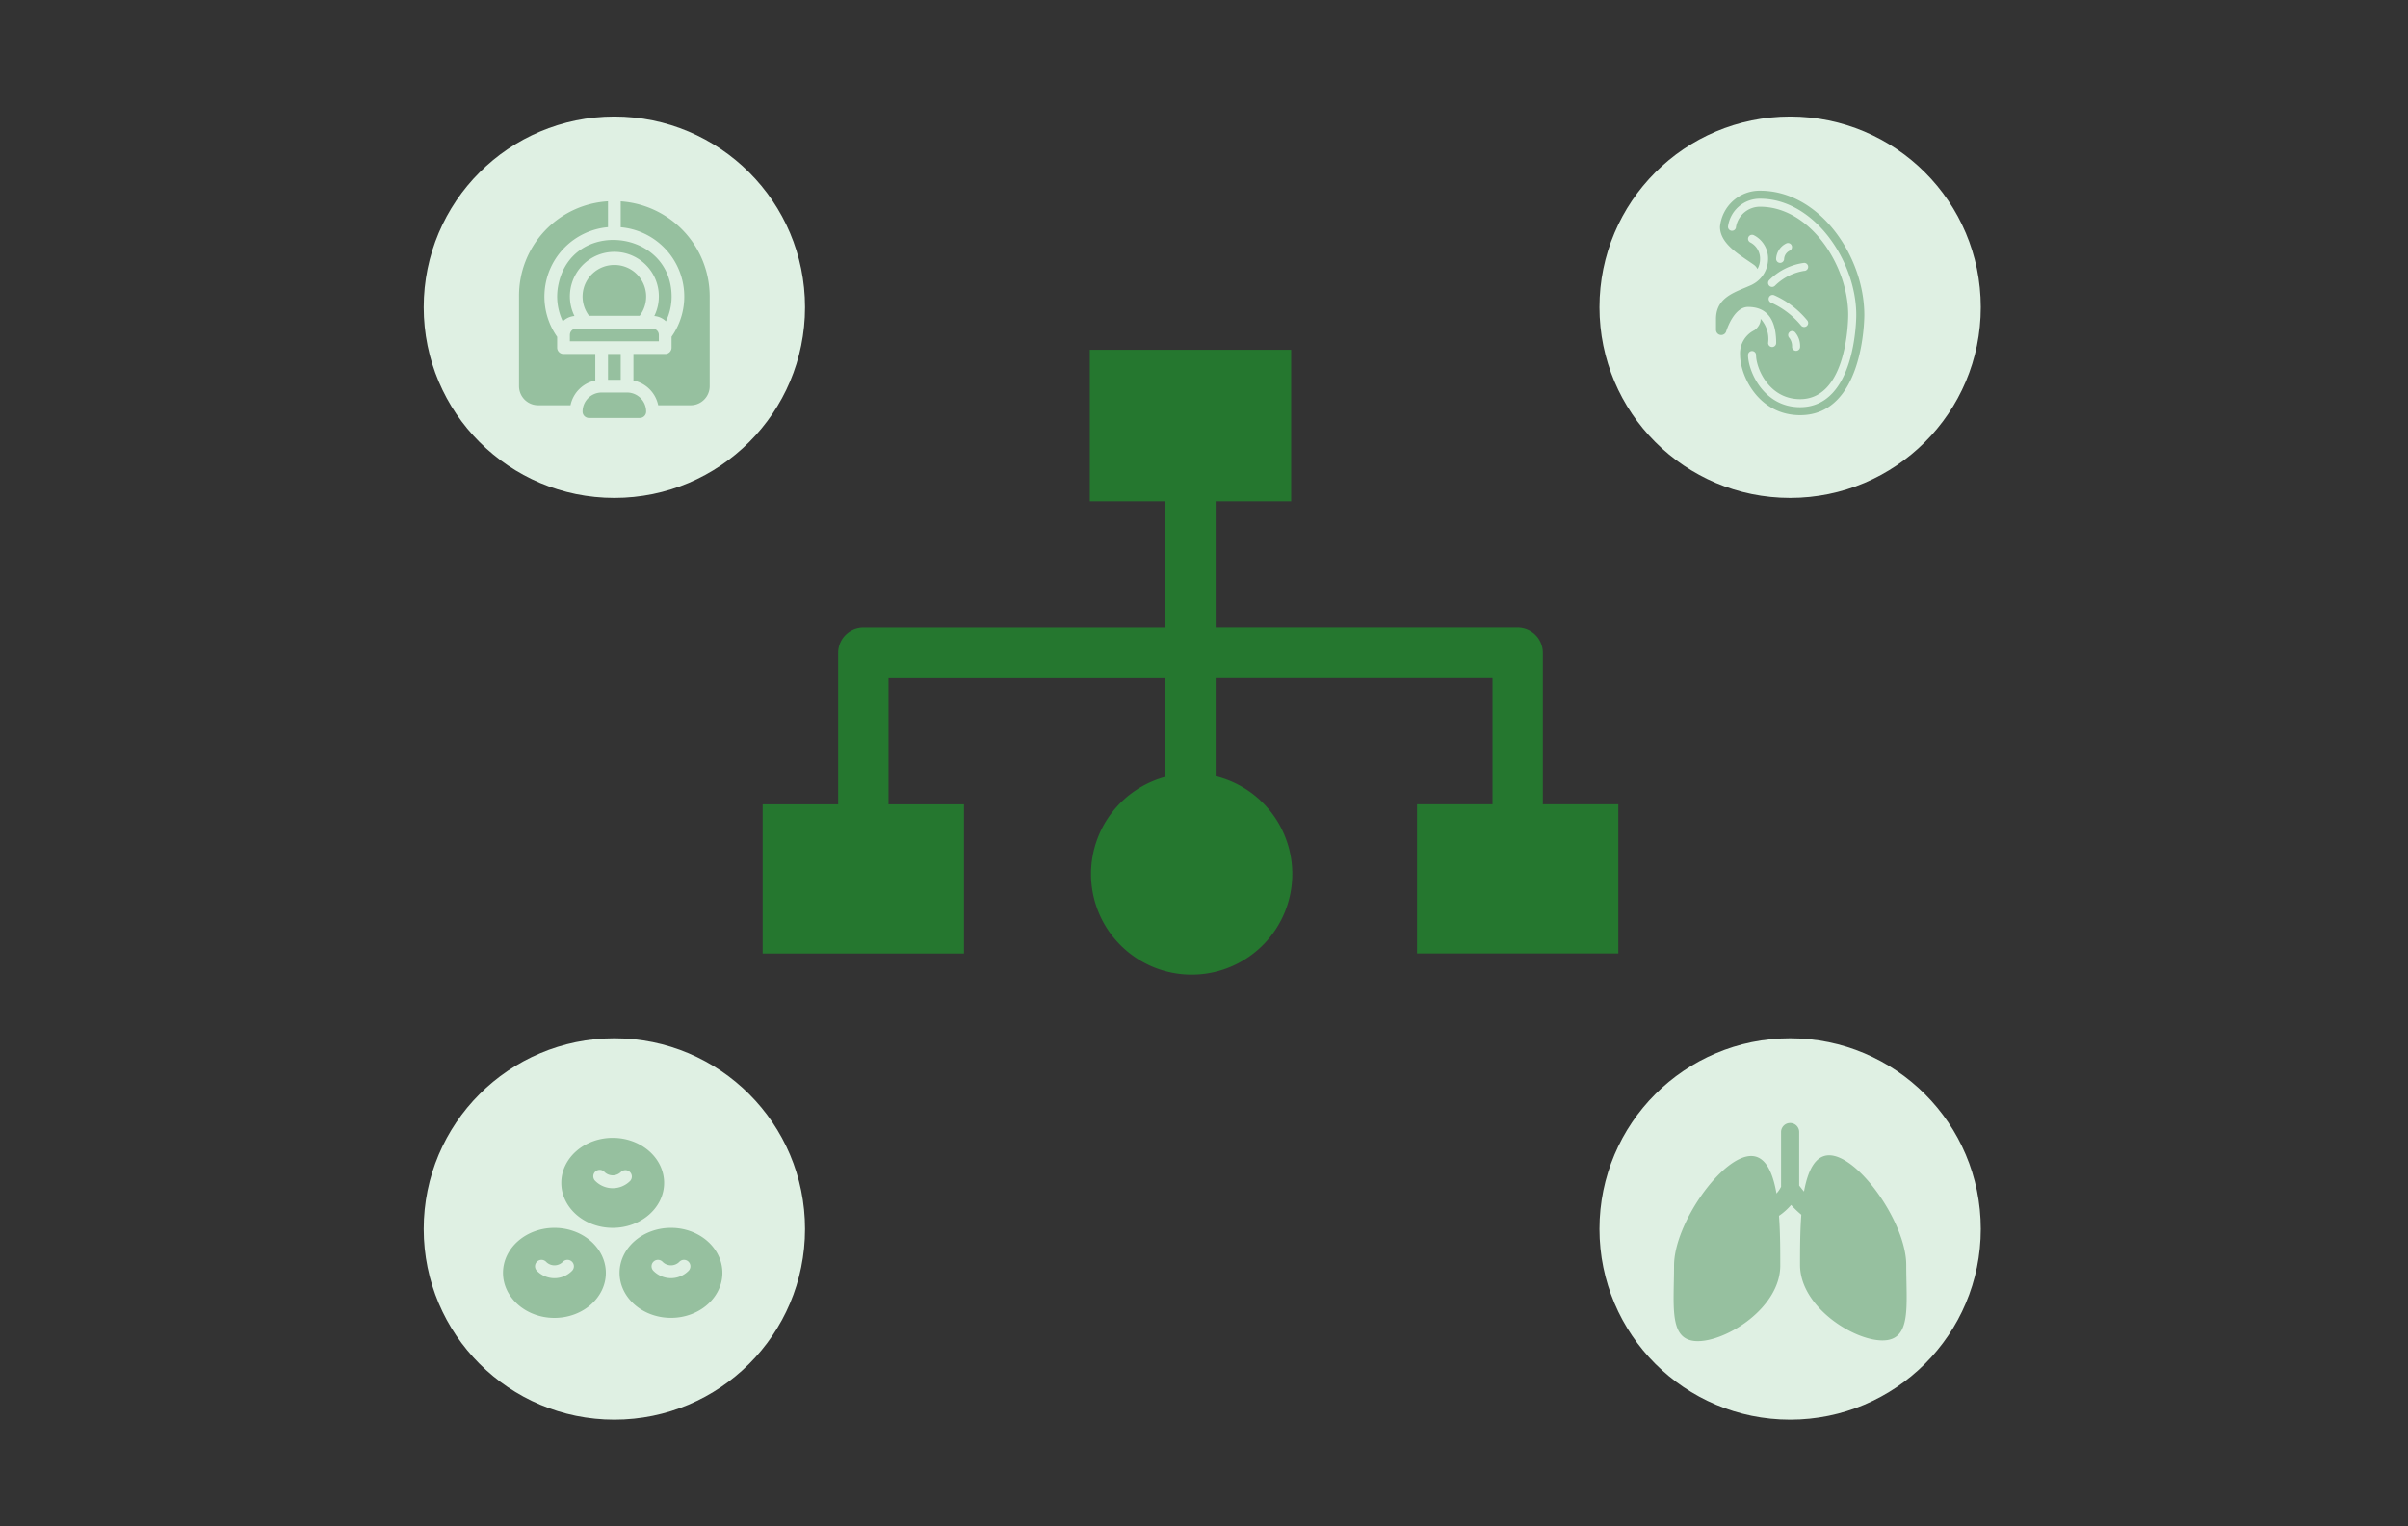 <svg xmlns="http://www.w3.org/2000/svg" width="227.33" height="144.05" viewBox="0 0 227.33 144.05">
  <rect x="0" y="0" width="227.33" height="144.05" fill="#333333" stroke="none"/>
  <g id="_9" data-name="9" transform="translate(-209 -1188)">
    <g id="Main_Green" transform="translate(100 1062)">
      <g id="Сгруппировать_898" data-name="Сгруппировать 898">
        <g id="Сгруппировать_871" data-name="Сгруппировать 871">
          <circle id="Эллипс_10" data-name="Эллипс 10" cx="18" cy="18" r="18" transform="translate(149 137)" fill="#dff0e3"/>
          <g id="mri" transform="translate(127.326 145)">
            <g id="Сгруппировать_858" data-name="Сгруппировать 858" transform="translate(39.074 14.41)">
              <g id="Сгруппировать_857" data-name="Сгруппировать 857">
                <rect id="Прямоугольник_15" data-name="Прямоугольник 15" width="1.2" height="2.44" fill="#96c09f"/>
              </g>
            </g>
            <g id="Сгруппировать_860" data-name="Сгруппировать 860" transform="translate(34.276 3.648)">
              <g id="Сгруппировать_859" data-name="Сгруппировать 859">
                <path id="Контур_735" data-name="Контур 735" d="M120.964,95.525a5.433,5.433,0,0,0,.411,3.49,1.792,1.792,0,0,1,1.1-.507,4.2,4.2,0,1,1,7.536,0,1.791,1.791,0,0,1,1.1.5,5.353,5.353,0,0,0,.536-2.321C131.642,90.315,122.268,89.254,120.964,95.525Z" transform="translate(-120.844 -91.329)" fill="#96c09f"/>
              </g>
            </g>
            <g id="Сгруппировать_862" data-name="Сгруппировать 862" transform="translate(35.474 12.01)">
              <g id="Сгруппировать_861" data-name="Сгруппировать 861">
                <path id="Контур_736" data-name="Контур 736" d="M158.648,300.7h-7.2a.6.6,0,0,0-.6.6v.6h8.4v-.6A.6.6,0,0,0,158.648,300.7Z" transform="translate(-150.848 -300.695)" fill="#96c09f"/>
              </g>
            </g>
            <g id="Сгруппировать_864" data-name="Сгруппировать 864" transform="translate(40.274 0.005)">
              <g id="Сгруппировать_863" data-name="Сгруппировать 863">
                <path id="Контур_737" data-name="Контур 737" d="M271.022.115V2.559a6.572,6.572,0,0,1,4.8,10.333v1.029a.6.6,0,0,1-.6.6h-3v2.506a3.006,3.006,0,0,1,2.339,2.334h3.061a1.8,1.8,0,0,0,1.8-1.8V9.121A9.014,9.014,0,0,0,271.022.115Z" transform="translate(-271.022 -0.115)" fill="#96c09f"/>
              </g>
            </g>
            <g id="Сгруппировать_866" data-name="Сгруппировать 866" transform="translate(30.674)">
              <g id="Сгруппировать_865" data-name="Сгруппировать 865">
                <path id="Контур_738" data-name="Контур 738" d="M39.074,2.441V0a8.927,8.927,0,0,0-8.4,9.01v8.44a1.8,1.8,0,0,0,1.8,1.8h3.061a3.005,3.005,0,0,1,2.339-2.334V14.41h-3a.6.6,0,0,1-.6-.6V12.792a6.582,6.582,0,0,1,4.8-10.351Z" transform="translate(-30.674)" fill="#96c09f"/>
              </g>
            </g>
            <g id="Сгруппировать_868" data-name="Сгруппировать 868" transform="translate(36.674 6.01)">
              <g id="Сгруппировать_867" data-name="Сгруппировать 867">
                <path id="Контур_739" data-name="Контур 739" d="M183.891,150.477a2.985,2.985,0,0,0-2.385,4.8h4.77a2.985,2.985,0,0,0-2.385-4.8Z" transform="translate(-180.891 -150.477)" fill="#96c09f"/>
              </g>
            </g>
            <g id="Сгруппировать_870" data-name="Сгруппировать 870" transform="translate(36.674 18.05)">
              <g id="Сгруппировать_869" data-name="Сгруппировать 869">
                <path id="Контур_740" data-name="Контур 740" d="M185.091,451.913h-2.4a1.8,1.8,0,0,0-1.8,1.8.6.6,0,0,0,.6.6h4.8a.6.6,0,0,0,.6-.6A1.8,1.8,0,0,0,185.091,451.913Z" transform="translate(-180.891 -451.913)" fill="#96c09f"/>
              </g>
            </g>
          </g>
        </g>
        <g id="Сгруппировать_880" data-name="Сгруппировать 880">
          <g id="Сгруппировать_879" data-name="Сгруппировать 879">
            <g id="Сгруппировать_873" data-name="Сгруппировать 873" transform="translate(0 87)">
              <circle id="Эллипс_10-2" data-name="Эллипс 10" cx="18" cy="18" r="18" transform="translate(149 137)" fill="#dff0e3"/>
            </g>
          </g>
          <g id="red-blood-cells" transform="translate(156.488 187.4)">
            <g id="Сгруппировать_876" data-name="Сгруппировать 876" transform="translate(5.502 46)">
              <path id="Контур_741" data-name="Контур 741" d="M140.854,46C138.178,46,136,47.905,136,50.248s2.178,4.248,4.854,4.248,4.854-1.905,4.854-4.248S143.531,46,140.854,46Zm1.642,4.07a2.322,2.322,0,0,1-3.285,0,.607.607,0,1,1,.858-.858,1.109,1.109,0,0,0,1.569,0,.607.607,0,0,1,.858.858Z" transform="translate(-136 -46)" fill="#96c09f"/>
            </g>
            <g id="Сгруппировать_877" data-name="Сгруппировать 877" transform="translate(0 54.495)">
              <path id="Контур_742" data-name="Контур 742" d="M4.854,256C2.178,256,0,257.905,0,260.248S2.178,264.5,4.854,264.5s4.854-1.905,4.854-4.248S7.531,256,4.854,256ZM6.5,260.07a2.322,2.322,0,0,1-3.285,0,.607.607,0,1,1,.858-.858,1.109,1.109,0,0,0,1.569,0,.607.607,0,1,1,.858.858Z" transform="translate(0 -256)" fill="#96c09f"/>
            </g>
            <g id="Сгруппировать_878" data-name="Сгруппировать 878" transform="translate(11.003 54.495)">
              <path id="Контур_743" data-name="Контур 743" d="M276.854,256c-2.677,0-4.854,1.905-4.854,4.248s2.178,4.248,4.854,4.248,4.854-1.905,4.854-4.248S279.531,256,276.854,256Zm.784,3.212a.607.607,0,1,1,.858.858,2.326,2.326,0,0,1-3.285,0,.607.607,0,1,1,.858-.858A1.11,1.11,0,0,0,277.639,259.212Z" transform="translate(-272 -256)" fill="#96c09f"/>
            </g>
          </g>
        </g>
        <g id="Сгруппировать_882" data-name="Сгруппировать 882">
          <circle id="Эллипс_10-3" data-name="Эллипс 10" cx="18" cy="18" r="18" transform="translate(260 137)" fill="#dff0e3"/>
          <g id="kidney" transform="translate(184.143 144)">
            <g id="Сгруппировать_881" data-name="Сгруппировать 881" transform="translate(86.857)">
              <path id="Контур_744" data-name="Контур 744" d="M91.019,0a3.757,3.757,0,0,0-3.784,3.405c0,1.418,1.418,2.378,2.669,3.224.179.121.353.239.518.355a1.087,1.087,0,0,1,.349.409,1.914,1.914,0,0,0,.248-.961,1.719,1.719,0,0,0-.926-1.553.378.378,0,1,1,.338-.677,2.464,2.464,0,0,1,1.344,2.23,2.725,2.725,0,0,1-1.489,2.422c-.01.005-.018.013-.029.018l-.05.022c-.062.03-.123.058-.184.083h0c-.146.064-.3.127-.45.191-1.334.555-2.713,1.129-2.713,2.938v1.024a.49.49,0,0,0,.49.49.482.482,0,0,0,.462-.328c.179-.544.857-2.321,2.076-2.321,1.757,0,2.649,1.146,2.649,3.405a.378.378,0,1,1-.757,0,2.858,2.858,0,0,0-.708-2.284,1.063,1.063,0,0,1-.059.4,1.451,1.451,0,0,1-.527.677,2.427,2.427,0,0,0-1.355,2.341c0,1.917,1.714,5.676,5.676,5.676,5.985,0,6.054-9.073,6.054-9.459C100.857,6.193,96.65,0,91.019,0Zm.87,8.433a5.7,5.7,0,0,1,3.292-1.622.378.378,0,1,1,0,.757,5.042,5.042,0,0,0-2.762,1.405.378.378,0,0,1-.53-.54Zm.644-2a1.7,1.7,0,0,1,.953-1.454.378.378,0,0,1,.338.677.932.932,0,0,0-.535.777.378.378,0,1,1-.757,0Zm-.474,4.133h0a.378.378,0,1,1,.293-.7,8.479,8.479,0,0,1,3.132,2.392.378.378,0,1,1-.605.454A7.8,7.8,0,0,0,92.059,10.565Zm1.715,3.32a.381.381,0,0,1,.011-.533.375.375,0,0,1,.528,0,1.982,1.982,0,0,1,.483,1.384.378.378,0,1,1-.757,0A1.279,1.279,0,0,0,93.774,13.885ZM94.8,20.432c-3.5,0-4.919-3.471-4.919-4.919a.378.378,0,1,1,.757,0c0,1.225,1.2,4.162,4.162,4.162,4.489,0,4.541-7.622,4.541-7.946,0-4.724-3.636-10.216-8.324-10.216a2.3,2.3,0,0,0-2.27,1.892.378.378,0,1,1-.757,0A3.022,3.022,0,0,1,91.019.757c5.114,0,9.081,5.9,9.081,10.973C100.1,12.085,100.04,20.432,94.8,20.432Z" transform="translate(-86.857)" fill="#96c09f"/>
            </g>
          </g>
        </g>
        <g id="Сгруппировать_883" data-name="Сгруппировать 883">
          <g id="Сгруппировать_875" data-name="Сгруппировать 875" transform="translate(111 87)">
            <circle id="Эллипс_10-4" data-name="Эллипс 10" cx="18" cy="18" r="18" transform="translate(149 137)" fill="#dff0e3"/>
          </g>
          <g id="lung" transform="translate(266.999 230.976)">
            <path id="Контур_745" data-name="Контур 745" d="M21.962,14.415c0-3.938-4.508-10.346-7.278-10.346-1.322,0-2.018,1.467-2.375,3.422-.215-.245-.341-.434-.455-.564V1.905a.855.855,0,1,0-1.709,0V7.039a2.946,2.946,0,0,1-.433.638C9.362,5.663,8.67,4.137,7.322,4.137c-2.77,0-7.281,6.408-7.281,10.345s-.526,7.131,2.244,7.131,7.783-3.192,7.783-7.131c0-1.389,0-3.085-.119-4.7a5.844,5.844,0,0,0,1.145-1.025,9.611,9.611,0,0,0,.962.923c-.121,1.625-.121,3.334-.121,4.733,0,3.938,5.014,7.132,7.784,7.132S21.962,18.354,21.962,14.415Z" transform="translate(0)" fill="#96c09f"/>
          </g>
        </g>
        <path id="Объединение_1" data-name="Объединение 1" d="M-175,1221.485a9.5,9.5,0,0,1,7.015-9.172v-9.325H-194.12v11.919h7.127v14.077H-206v-14.077h7.128v-14.3a2.382,2.382,0,0,1,2.376-2.384h28.511V1186.3h-7.128V1172h19.007v14.3h-7.127v11.919h28.511a2.382,2.382,0,0,1,2.376,2.384v14.3h7.127v14.076h-19.006v-14.077h7.128v-11.919h-26.135v9.269a9.5,9.5,0,0,1,7.233,9.228,9.5,9.5,0,0,1-9.5,9.5A9.5,9.5,0,0,1-175,1221.485Z" transform="translate(387 -1012.985)" fill="#25772f"/>
      </g>
    </g>
  </g>
</svg>
